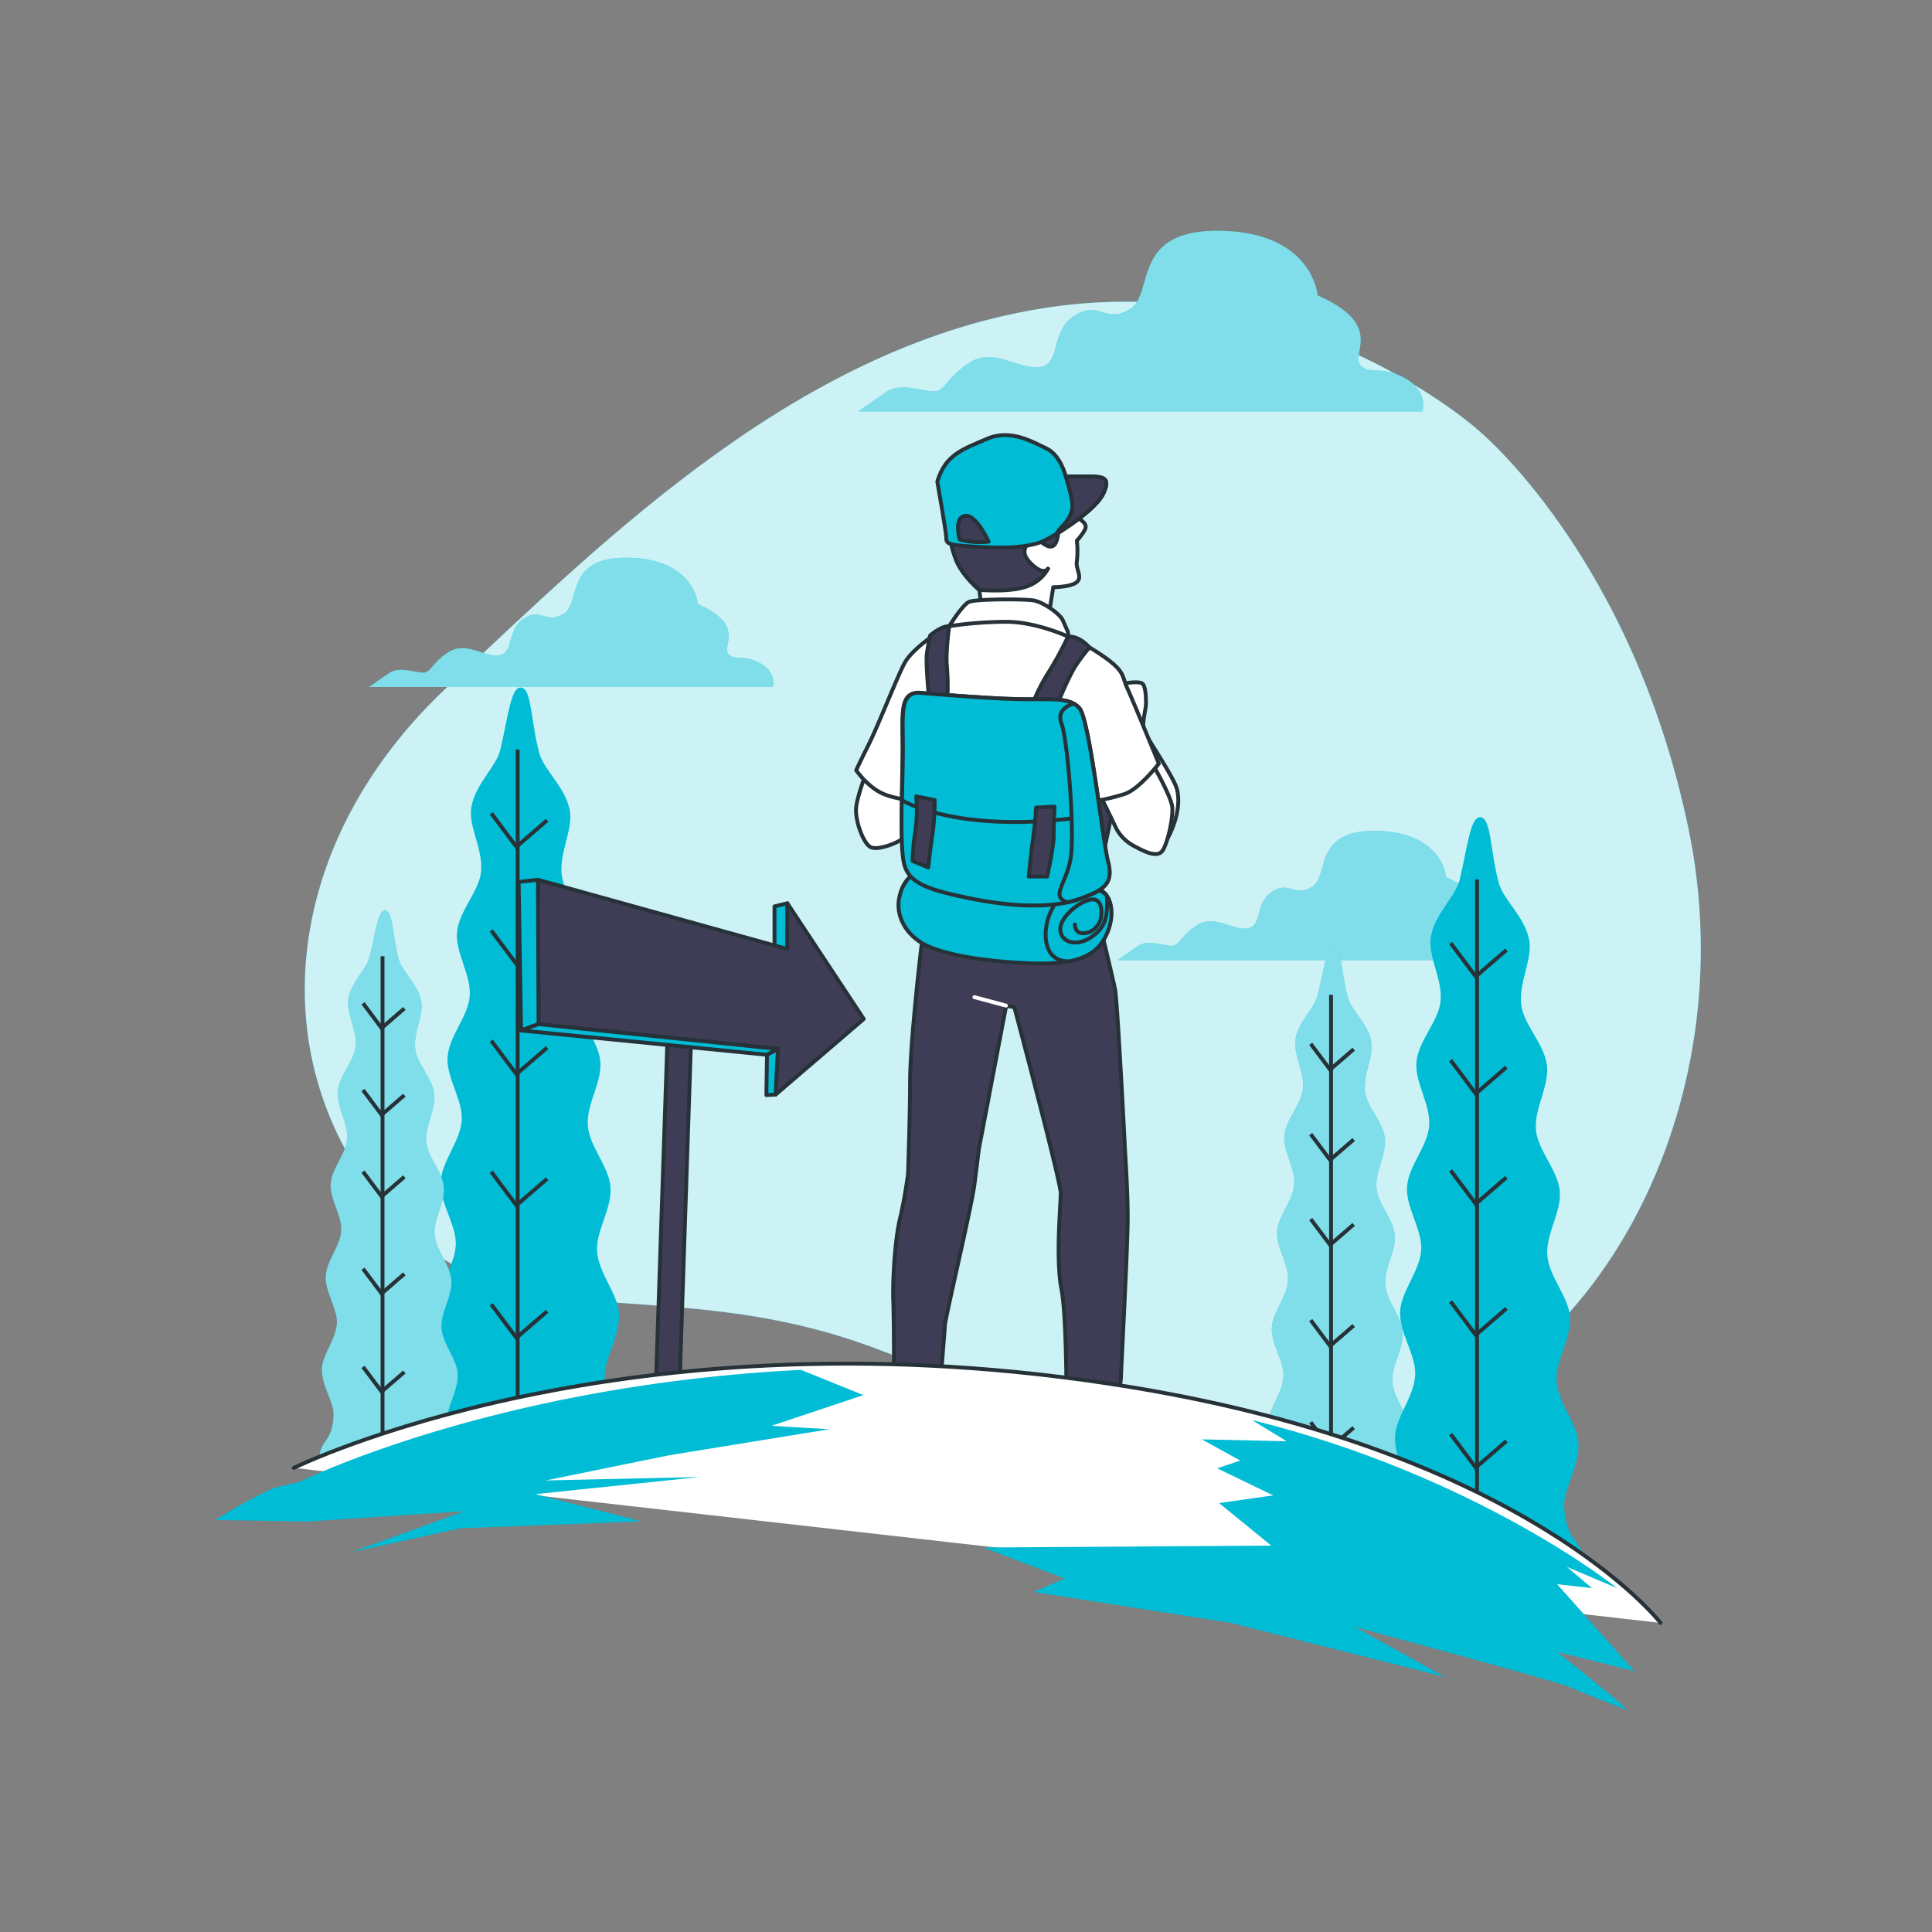 <?xml version="1.0" standalone="no"?>
<svg xmlns:xlink="http://www.w3.org/1999/xlink" xmlns="http://www.w3.org/2000/svg" viewBox="0 0 500 500"><rect x="0" y="0" width="500" height="500" fill="#808080" stroke="none"/><g id="background-simple"><path d="M382.37,111.15S336.58,70.2,272.16,79.44,157.4,138.62,115.54,178,67.26,272.17,98.35,311s71.38,16.68,128.1,37.91,68.6,35.5,127.78,22.39,97.44-85.45,82.82-156.47S382.37,111.15,382.37,111.15Z" class="svg-accent" style="fill: rgb(0, 188, 212);" fill="rgba(0,188,212,1)"/><path d="M382.37,111.15S336.58,70.2,272.16,79.44,157.4,138.62,115.54,178,67.26,272.17,98.35,311s71.38,16.68,128.1,37.91,68.6,35.5,127.78,22.39,97.44-85.45,82.82-156.47S382.37,111.15,382.37,111.15Z" style="fill:#fff;opacity:0.8"/></g><g id="Clouds"><path d="M390.39,242.31c-4.54-2.47-6.61-.41-8.26-2.47s4.55-7.44-7.85-12.81c0,0-.82-11.56-17.76-12s-12.39,11.57-16.93,14.46-5.78-1.65-10.33,1.24-2.48,8.67-6.19,9.5-8.68-3.72-13.22-.83-4.55,5.37-6.61,5.37-6.2-1.65-8.67,0-5.37,3.72-5.37,3.72H393.7S394.94,244.79,390.39,242.31Z" class="svg-accent" style="fill: rgb(0, 188, 212);" fill="rgba(0,188,212,1)"/><path d="M390.39,242.31c-4.54-2.47-6.61-.41-8.26-2.47s4.55-7.44-7.85-12.81c0,0-.82-11.56-17.76-12s-12.39,11.57-16.93,14.46-5.78-1.65-10.33,1.24-2.48,8.67-6.19,9.5-8.68-3.72-13.22-.83-4.55,5.37-6.61,5.37-6.2-1.65-8.67,0-5.37,3.72-5.37,3.72H393.7S394.94,244.79,390.39,242.31Z" style="fill:#fff;opacity:0.5"/><path d="M363.51,97.83c-6.34-3.47-9.23-.58-11.54-3.47S358.32,84,341,76.47c0,0-1.15-16.16-24.82-16.74s-17.31,16.16-23.66,20.2-8.09-2.31-14.43,1.73-3.47,12.13-8.66,13.28S257.3,89.74,251,93.79s-6.35,7.5-9.24,7.5-8.66-2.31-12.12,0-7.51,5.19-7.51,5.19h146S369.86,101.29,363.51,97.83Z" class="svg-accent" style="fill: rgb(0, 188, 212);" fill="rgba(0,188,212,1)"/><path d="M363.51,97.83c-6.34-3.47-9.23-.58-11.54-3.47S358.32,84,341,76.47c0,0-1.15-16.16-24.82-16.74s-17.31,16.16-23.66,20.2-8.09-2.31-14.43,1.73-3.47,12.13-8.66,13.28S257.3,89.74,251,93.79s-6.35,7.5-9.24,7.5-8.66-2.31-12.12,0-7.51,5.19-7.51,5.19h146S369.86,101.29,363.51,97.83Z" style="fill:#fff;opacity:0.5"/><path d="M196.72,171.62c-4.54-2.48-6.61-.41-8.26-2.48s4.54-7.43-7.85-12.8c0,0-.83-11.57-17.76-12s-12.39,11.57-16.94,14.46-5.78-1.65-10.32,1.24-2.48,8.67-6.2,9.5-8.67-3.72-13.22-.83-4.54,5.37-6.61,5.37-6.19-1.65-8.67,0-5.37,3.72-5.37,3.72H200S201.26,174.1,196.72,171.62Z" class="svg-accent" style="fill: rgb(0, 188, 212);" fill="rgba(0,188,212,1)"/><path d="M196.72,171.62c-4.54-2.48-6.61-.41-8.26-2.48s4.54-7.43-7.85-12.8c0,0-.83-11.57-17.76-12s-12.39,11.57-16.94,14.46-5.78-1.65-10.32,1.24-2.48,8.67-6.2,9.5-8.67-3.72-13.22-.83-4.54,5.37-6.61,5.37-6.19-1.65-8.67,0-5.37,3.72-5.37,3.72H200S201.26,174.1,196.72,171.62Z" style="fill:#fff;opacity:0.5"/></g><g id="Trees"><path d="M242.28,359.57l.78,0c1.57-.06,5-.17,5.94-.17,1.18,0,3.16,2.57,1.38,4.94s-3,5.14-5.53,5.73-2.18,2.18-4,4.15-6.72,2.38-9.29,1.78-.2-13.44.2-14S236.54,364.32,242.28,359.57Z" style="fill:#fff;stroke:#263238;stroke-linecap:round;stroke-linejoin:round"/><path d="M244.85,370.05c2.57-.59,3.75-3.36,5.53-5.73a3.22,3.22,0,0,0,.46-3.26,13.35,13.35,0,0,1-3.82,6.22c-1.78,1.39-3.16.6-4.15,1.78s-2,3.56-7.12,3.56a19.2,19.2,0,0,1-5.33-.65c0,2.13.29,3.81,1.18,4,2.57.6,7.51.2,9.29-1.78S242.28,370.64,244.85,370.05Z" style="fill:#fff;stroke:#263238;stroke-linecap:round;stroke-linejoin:round"/><path d="M276.08,366.89s-.59,7.12-.2,8.5,4.35,2.77,6.53,2.37,6.13-3.16,6.13-3.16,8.7-3.36,11.86-5.34,4.15-4.35,1.78-4.94-10.28-2.18-12.65-2.77-2.38,1.58-7.52,2.77S276.08,366.89,276.08,366.89Z" style="fill:#fff;stroke:#263238;stroke-linecap:round;stroke-linejoin:round"/><path d="M301,366.89a113.9,113.9,0,0,1-14.43,6.92,14.53,14.53,0,0,1-10.81.1,7.73,7.73,0,0,0,.13,1.48c.4,1.38,4.35,2.77,6.53,2.37s6.13-3.16,6.13-3.16,8.7-3.36,11.86-5.34c2.7-1.69,3.81-3.66,2.6-4.57A6,6,0,0,1,301,366.89Z" style="fill:#fff;stroke:#263238;stroke-linecap:round;stroke-linejoin:round"/><path d="M241.25,227.39S239,240,238.2,247.07s-2.68,24.64-2.68,33.05S235,303.8,235,303.8s-.77,6.12-2.1,11.65-1.91,16.05-1.72,21.21.19,19.48.19,19.48a39.78,39.78,0,0,0,0,5c.19,1.91.57,4.2,2.48,4.2s5.35,0,6.69-1.14a9.36,9.36,0,0,0,2.86-6.31c.19-2.86,1-12.61,1.15-14.9s6.88-30.56,7.64-36.48,1.15-9.17,1.15-9.17l7.06-37.06,2.11.38s12,45.08,12,48.14-1.34,17,.19,24.83S276,368.18,276,368.18a5.91,5.91,0,0,0,2.86,1.72c1.72.38,6.69-.77,8.6-3.82s2.67-8.6,2.67-10.13,1.72-32.85,1.72-40.88-.76-17.76-.76-18.53-1.91-37.05-2.48-40.3-7.07-29.61-7.07-29.61S261.69,232.55,241.25,227.39Z" class="svg-bg" style="fill:#3F3D56;stroke:#263238;stroke-linecap:round;stroke-linejoin:round" fill=" #3F3D56"/><path d="M224.44,199.31s-2.48,6.31-2.86,9.55,1.72,9.17,3.63,10.32,8.21-1.34,9.17-2.87,5.34-11.46,5.34-11.46A30.7,30.7,0,0,1,224.44,199.31Z" style="fill:#fff;stroke:#263238;stroke-linecap:round;stroke-linejoin:round"/><polygon points="284.87 203.17 277.34 236.56 282.25 236.56 289.46 202.51 284.87 203.17" class="svg-bg" style="fill:#3F3D56;stroke:#263238;stroke-linecap:round;stroke-linejoin:round" fill=" #3F3D56"/><path d="M291,176.86s3.6-.65,4.58,0,1,3.93,1,5.24-1,4.91-.65,6.55,5.9,9.38,8.19,14.3-.65,12.76-3.27,16-7.87-8.4-9.51-12.33-4.25-28.16-4.25-28.16Z" style="fill:#fff;stroke:#263238;stroke-linecap:round;stroke-linejoin:round"/><path d="M298,197.24s5.2,8.89,5.39,11.76-1.15,9-2.48,11.08-4.77.29-7.26-1.05a11,11,0,0,1-5.16-5.45c-1.15-2.48-4.24-8.7-4.24-8.7S292.66,202.59,298,197.24Z" style="fill:#fff;stroke:#263238;stroke-linecap:round;stroke-linejoin:round"/><path d="M251.18,160a26.11,26.11,0,0,0-6.87,2.68c-3.25,1.91-8.41,5.73-10.13,8.78s-6.87,16.24-9.36,21.21-3.24,6.68-3.24,6.68,3,4.4,7.06,6.12,11.08,2.1,11.08,2.1,1,19.48,1.53,22.35,7.07,4.58,16.62,5,22.92-3.05,24.64-5-.57-22.35-.57-22.35a59.76,59.76,0,0,0,9.17-2.1c3.82-1.34,8.79-7.84,8.79-7.84s-6.88-16.81-8.22-19.67-.38-4-5.73-7.83A62.24,62.24,0,0,0,275.06,164s-8-3.82-14.71-4.58S251.18,160,251.18,160Z" style="fill:#fff;stroke:#263238;stroke-linecap:round;stroke-linejoin:round"/><path d="M278.88,134s2.1,1.15,2.1,2.3-2.29,3.63-2.29,3.63a23.3,23.3,0,0,1,0,5.34c-.38,1.91,1.53,4,0,5.35s-6.11,1.34-6.11,1.34l-1.34,8.41-17.19-2.3-.57-5.35s-4.59-3.82-6.12-8-1.33-5.35-1-8,3.25-8.22,9-9.55a31.26,31.26,0,0,1,15.28.19C274.68,128.44,278.88,134,278.88,134Z" style="fill:#fff;stroke:#263238;stroke-linecap:round;stroke-linejoin:round"/><path d="M271.22,147.21l0-.05Z" style="fill:#fff;stroke:#263238;stroke-linecap:round;stroke-linejoin:round"/><path d="M266.28,151.56a10,10,0,0,0,4.94-4.35c-.07.14-.37.53-1.31.53-1.15,0-3.83-2.1-4.59-4s1.15-4.21,2.48-4.21,3.25,2.68,4.78,1.72,1.34-5.15,1.34-5.15a28.59,28.59,0,0,1,1.72-5.63,13.53,13.53,0,0,0-5-3.16,31.26,31.26,0,0,0-15.28-.19c-5.73,1.33-8.6,6.87-9,9.55s-.57,3.82,1,8,6.12,8,6.12,8C256.72,152.9,262.65,153.09,266.28,151.56Z" class="svg-bg" style="fill:#3F3D56;stroke:#263238;stroke-linecap:round;stroke-linejoin:round" fill=" #3F3D56"/><path d="M245.65,162.06s3.43-5.54,5.15-6.3,14.14-.76,16.62-.38,6.88,3.44,7.64,5.16,1.34,3.05,1.34,3.05v1.15s-8.21-3.82-16-3.82A101,101,0,0,0,245.65,162.06Z" style="fill:#fff;stroke:#263238;stroke-linecap:round;stroke-linejoin:round"/><path d="M276.4,164.74a87.19,87.19,0,0,1-5.46,9.94,46.68,46.68,0,0,0-5,11.26l6,.62s4.17-11,6.67-14.59a41.65,41.65,0,0,1,3.34-4.38S279.57,164.59,276.4,164.74Z" class="svg-bg" style="fill:#3F3D56;stroke:#263238;stroke-linecap:round;stroke-linejoin:round" fill=" #3F3D56"/><path d="M245.65,162.06s-1,7-.56,10.75a66.65,66.65,0,0,1,0,9.58l-4.38,1.46s-1.25-12.09-.83-14.8.83-4.58.83-4.58S243.49,162,245.65,162.06Z" class="svg-bg" style="fill:#3F3D56;stroke:#263238;stroke-linecap:round;stroke-linejoin:round" fill=" #3F3D56"/><path d="M236.75,226.17s-2.91,1-4,6,1.88,10.43,7.92,12.93,15.85,3.75,25,4.17,16.67-.42,20-6.26,2.08-12.09-1.88-13.13-8.34,1.25-23.55-.21A178.18,178.18,0,0,1,236.75,226.17Z" class="svg-accent" style="fill: rgb(0, 188, 212); stroke: rgb(38, 50, 56); stroke-linecap: round; stroke-linejoin: round;" fill="rgba(0,188,212,1)"/><path d="M273.53,233.38c-3.85,4.49-4.81,15.4,2.89,15.4h.39c4-.8,7.09-2.49,8.93-5.72,2.59-4.54,2.4-9.33.33-11.72l-3.1-2.09A12.33,12.33,0,0,0,273.53,233.38Z" class="svg-accent" style="fill: rgb(0, 188, 212); stroke: rgb(38, 50, 56); stroke-linecap: round; stroke-linejoin: round;" fill="rgba(0,188,212,1)"/><path d="M278.18,239.26s-.15,3.19,3.63,2a5.11,5.11,0,0,0,3.2-4.38,5.78,5.78,0,0,0,.05-.71c.05-1.6-.51-3-1.65-3.33-2.62-.73-9,4.06-9,7.55s4.07,4.65,7.7,2.32,4.65-4.79,4.36-10.6" style="fill:none;stroke:#263238;stroke-linecap:round;stroke-linejoin:round"/><path d="M237.59,179.27s16.67,1.46,25.64,1.66,13.34-.62,16,2.3,6,34.18,7.5,39.81-1,7.3-7.29,9.59-16.26,2.29-27.73,0-16.47-4-17.72-9-.41-21.06-.41-30S232.79,179.48,237.59,179.27Z" class="svg-accent" style="fill: rgb(0, 188, 212); stroke: rgb(38, 50, 56); stroke-linecap: round; stroke-linejoin: round;" fill="rgba(0,188,212,1)"/><path d="M277,211.84a32.4,32.4,0,0,0,7.7-1.79c-1.6-11-3.63-24.92-5.39-26.82-2.71-2.92-7.09-2.09-16-2.3s-25.64-1.66-25.64-1.66c-4.8.21-4,5.42-4,14.38,0,3.71-.15,8.62-.22,13.47C234.63,207.83,248.32,215.25,277,211.84Z" class="svg-accent" style="fill: rgb(0, 188, 212); stroke: rgb(38, 50, 56); stroke-linecap: round; stroke-linejoin: round;" fill="rgba(0,188,212,1)"/><path d="M237.12,206.11a39.42,39.42,0,0,1-.24,9.07,54.56,54.56,0,0,0-.71,7.63l4.05,1.67s.72-6.44,1.2-9.3a66.19,66.19,0,0,0,.48-8.12Z" class="svg-bg" style="fill:#3F3D56;stroke:#263238;stroke-linecap:round;stroke-linejoin:round" fill=" #3F3D56"/><path d="M268.14,209s-.24,4.3-.71,7.4-1.2,10.44-1.2,10.44H271s1.67-7.34,1.67-10.2.24-7.88.24-7.88Z" class="svg-bg" style="fill:#3F3D56;stroke:#263238;stroke-linecap:round;stroke-linejoin:round" fill=" #3F3D56"/><path d="M286.78,223c-1.46-5.63-4.79-36.89-7.5-39.81a6.09,6.09,0,0,0-1.43-1.12c-1.74.56-4.3,1.94-3.16,5.08,1.67,4.58,3.34,27.1,2.5,34.18s-5.42,10.43-1.25,12.09l.23.09a24.17,24.17,0,0,0,3.32-.92C285.74,230.34,288.24,228.67,286.78,223Z" class="svg-accent" style="fill: rgb(0, 188, 212); stroke: rgb(38, 50, 56); stroke-linecap: round; stroke-linejoin: round;" fill="rgba(0,188,212,1)"/><line x1="260.35" y1="260.25" x2="252.18" y2="258.06" style="fill:none;stroke:#fff;stroke-linecap:round;stroke-linejoin:round"/><path d="M242.57,124.63s2.31,13,2.31,14.51.38,1.91,6.5,2.29,14.51.77,19.29-1.71,13.18-8.22,14.9-12,.57-4.39-4-4.39h-5.73s-1.34-5.54-5-7.26-9.36-5.16-15.47-2.48S244.7,117.54,242.57,124.63Z" class="svg-accent" style="fill: rgb(0, 188, 212); stroke: rgb(38, 50, 56); stroke-linecap: round; stroke-linejoin: round;" fill="rgba(0,188,212,1)"/><path d="M274.49,136.66a3.8,3.8,0,0,0-.94,1.42c4.71-2.85,10.61-7.27,12-10.4,1.72-3.82.57-4.39-4-4.39h-5.73s1.72,5.54,1.72,7.45S276.78,134.37,274.49,136.66Z" class="svg-bg" style="fill:#3F3D56;stroke:#263238;stroke-linecap:round;stroke-linejoin:round" fill=" #3F3D56"/><path d="M248.37,139.64s-1.6-5.59,1.33-6.12,6.13,6.66,6.13,6.66A20.14,20.14,0,0,1,248.37,139.64Z" class="svg-bg" style="fill:#3F3D56;stroke:#263238;stroke-linecap:round;stroke-linejoin:round" fill=" #3F3D56"/><path d="M328.33,393.47h37.6c-.72-4.6-3.68-3.79-4.07-10.92-.2-3.59,3.12-8,2.84-12.74-.24-3.89-4.07-7.87-4.37-12.31-.26-4,3-8.46,2.69-12.78-.3-4.08-4.19-8-4.53-12.25s2.87-8.63,2.49-12.82-4.33-8-4.75-12.16,2.67-8.82,2.19-12.88c-.5-4.31-4.57-8-5.12-12-.61-4.43,2.27-9.15,1.6-13-.83-4.68-5.18-8.06-6.1-11.51-1.71-6.43-1.49-12.63-3.51-13s-2.64,5.64-4.27,12.43c-.82,3.41-5.08,6.87-5.78,11.55-.57,3.79,2.44,8.4,1.95,12.8-.44,3.95-4.41,7.74-4.79,12-.37,4,2.85,8.48,2.54,12.69s-4.16,8-4.42,12.17,3.05,8.53,2.82,12.64-4,8.19-4.2,12.24c-.21,4.29,3.18,8.61,3,12.59-.18,4.4-3.91,8.44-4,12.29-.17,4.68,3.26,9,3.16,12.56-.23,7.72-3.77,6.12-3.9,12.34Z" class="svg-accent" style="fill: rgb(0, 188, 212);" fill="rgba(0,188,212,1)"/><path d="M328.33,393.47h37.6c-.72-4.6-3.68-3.79-4.07-10.92-.2-3.59,3.12-8,2.84-12.74-.24-3.89-4.07-7.87-4.37-12.31-.26-4,3-8.46,2.69-12.78-.3-4.08-4.19-8-4.53-12.25s2.87-8.63,2.49-12.82-4.33-8-4.75-12.16,2.67-8.82,2.19-12.88c-.5-4.31-4.57-8-5.12-12-.61-4.43,2.27-9.15,1.6-13-.83-4.68-5.18-8.06-6.1-11.51-1.71-6.43-1.49-12.63-3.51-13s-2.64,5.64-4.27,12.43c-.82,3.41-5.08,6.87-5.78,11.55-.57,3.79,2.44,8.4,1.95,12.8-.44,3.95-4.41,7.74-4.79,12-.37,4,2.85,8.48,2.54,12.69s-4.16,8-4.42,12.17,3.05,8.53,2.82,12.64-4,8.19-4.2,12.24c-.21,4.29,3.18,8.61,3,12.59-.18,4.4-3.91,8.44-4,12.29-.17,4.68,3.26,9,3.16,12.56-.23,7.72-3.77,6.12-3.9,12.34Z" style="fill:#fff;opacity:0.5"/><line x1="344.47" y1="257.45" x2="344.47" y2="391.73" style="fill:none;stroke:#263238;stroke-miterlimit:10"/><polyline points="350.34 271.53 344.22 276.82 339.21 270.14" style="fill:none;stroke:#263238;stroke-miterlimit:10"/><polyline points="350.34 294.9 344.22 300.19 339.21 293.51" style="fill:none;stroke:#263238;stroke-miterlimit:10"/><polyline points="350.34 316.88 344.22 322.17 339.21 315.49" style="fill:none;stroke:#263238;stroke-miterlimit:10"/><polyline points="350.34 343.04 344.22 348.33 339.21 341.65" style="fill:none;stroke:#263238;stroke-miterlimit:10"/><polyline points="350.34 369.47 344.22 374.76 339.21 368.08" style="fill:none;stroke:#263238;stroke-miterlimit:10"/><path d="M113,370.5h48.78c-.94-6-4.77-4.92-5.28-14.17-.25-4.65,4.06-10.42,3.68-16.53-.3-5-5.27-10.21-5.66-16-.35-5.2,3.89-11,3.48-16.58-.39-5.3-5.42-10.39-5.87-15.89s3.72-11.21,3.23-16.64-5.62-10.43-6.16-15.78c-.56-5.51,3.46-11.44,2.85-16.71-.66-5.59-5.93-10.42-6.65-15.57-.8-5.74,2.94-11.87,2.07-16.83-1.08-6.07-6.72-10.46-7.91-14.93-2.22-8.35-1.94-16.39-4.56-16.91-2.79-.56-3.42,7.32-5.54,16.13-1.06,4.43-6.59,8.91-7.5,15-.73,4.91,3.17,10.89,2.53,16.61-.57,5.12-5.71,10-6.21,15.6-.47,5.23,3.7,11,3.29,16.47-.4,5.32-5.39,10.39-5.74,15.79s4,11.06,3.67,16.39-5.2,10.63-5.45,15.89c-.27,5.56,4.12,11.17,3.91,16.33-.24,5.72-5.07,11-5.25,16-.22,6.06,4.24,11.66,4.1,16.28-.3,10-4.89,7.95-5,16Z" class="svg-accent" style="fill: rgb(0, 188, 212);" fill="rgba(0,188,212,1)"/><line x1="133.97" y1="194.02" x2="133.97" y2="368.24" style="fill:none;stroke:#263238;stroke-miterlimit:10"/><polyline points="141.59 212.29 133.64 219.15 127.14 210.48" style="fill:none;stroke:#263238;stroke-miterlimit:10"/><polyline points="141.59 242.61 133.64 249.47 127.14 240.81" style="fill:none;stroke:#263238;stroke-miterlimit:10"/><polyline points="141.59 271.13 133.64 277.99 127.14 269.33" style="fill:none;stroke:#263238;stroke-miterlimit:10"/><polyline points="141.59 305.07 133.64 311.93 127.14 303.26" style="fill:none;stroke:#263238;stroke-miterlimit:10"/><polyline points="141.59 339.36 133.64 346.22 127.14 337.56" style="fill:none;stroke:#263238;stroke-miterlimit:10"/><path d="M83.49,378.13h36.12c-.69-4.42-3.53-3.64-3.91-10.49-.19-3.45,3-7.71,2.73-12.24-.23-3.73-3.91-7.56-4.19-11.83-.26-3.85,2.88-8.12,2.57-12.27-.28-3.93-4-7.69-4.34-11.77s2.75-8.3,2.39-12.32-4.16-7.72-4.56-11.68,2.56-8.47,2.1-12.37c-.48-4.14-4.39-7.72-4.92-11.53-.59-4.25,2.18-8.79,1.53-12.46-.79-4.49-5-7.74-5.85-11.06-1.64-6.17-1.44-12.13-3.37-12.52s-2.54,5.43-4.11,11.95c-.79,3.28-4.88,6.6-5.55,11.09-.54,3.65,2.35,8.07,1.88,12.3-.43,3.79-4.24,7.43-4.61,11.55-.35,3.88,2.74,8.15,2.44,12.2s-4,7.69-4.25,11.69,2.94,8.19,2.72,12.14-3.85,7.87-4,11.76c-.2,4.12,3,8.27,2.89,12.09-.17,4.23-3.75,8.11-3.88,11.81-.16,4.5,3.14,8.64,3,12.06-.22,7.43-3.62,5.89-3.74,11.86Z" class="svg-accent" style="fill: rgb(0, 188, 212);" fill="rgba(0,188,212,1)"/><path d="M83.49,378.13h36.12c-.69-4.42-3.53-3.64-3.91-10.49-.19-3.45,3-7.71,2.73-12.24-.23-3.73-3.91-7.56-4.19-11.83-.26-3.85,2.88-8.12,2.57-12.27-.28-3.93-4-7.69-4.34-11.77s2.75-8.3,2.39-12.32-4.16-7.72-4.56-11.68,2.56-8.47,2.1-12.37c-.48-4.14-4.39-7.72-4.92-11.53-.59-4.25,2.18-8.79,1.53-12.46-.79-4.49-5-7.74-5.85-11.06-1.64-6.17-1.44-12.13-3.37-12.52s-2.54,5.43-4.11,11.95c-.79,3.28-4.88,6.6-5.55,11.09-.54,3.65,2.35,8.07,1.88,12.3-.43,3.79-4.24,7.43-4.61,11.55-.35,3.88,2.74,8.15,2.44,12.2s-4,7.69-4.25,11.69,2.94,8.19,2.72,12.14-3.85,7.87-4,11.76c-.2,4.12,3,8.27,2.89,12.09-.17,4.23-3.75,8.11-3.88,11.81-.16,4.5,3.14,8.64,3,12.06-.22,7.43-3.62,5.89-3.74,11.86Z" style="fill:#fff;opacity:0.5"/><line x1="99" y1="247.47" x2="99" y2="376.46" style="fill:none;stroke:#263238;stroke-miterlimit:10"/><polyline points="104.64 260.99 98.76 266.07 93.95 259.65" style="fill:none;stroke:#263238;stroke-miterlimit:10"/><polyline points="104.64 283.44 98.76 288.52 93.95 282.1" style="fill:none;stroke:#263238;stroke-miterlimit:10"/><polyline points="104.64 304.56 98.76 309.64 93.95 303.22" style="fill:none;stroke:#263238;stroke-miterlimit:10"/><polyline points="104.64 329.68 98.76 334.76 93.95 328.35" style="fill:none;stroke:#263238;stroke-miterlimit:10"/><polyline points="104.64 355.07 98.76 360.15 93.95 353.74" style="fill:none;stroke:#263238;stroke-miterlimit:10"/><path d="M361.3,404.07h48.79c-.94-6-4.77-4.92-5.28-14.16-.26-4.66,4.05-10.42,3.68-16.54-.31-5-5.28-10.2-5.66-16-.35-5.2,3.89-11,3.48-16.58-.39-5.3-5.43-10.38-5.87-15.89s3.72-11.21,3.23-16.64-5.62-10.42-6.16-15.78,3.46-11.43,2.84-16.7c-.65-5.6-5.93-10.43-6.64-15.58-.8-5.74,2.94-11.87,2.06-16.82-1.07-6.07-6.72-10.46-7.91-14.94-2.21-8.34-1.93-16.38-4.55-16.91-2.79-.55-3.43,7.33-5.54,16.14-1.07,4.42-6.59,8.91-7.5,15-.73,4.92,3.17,10.9,2.53,16.61-.57,5.12-5.72,10-6.22,15.6-.47,5.24,3.71,11,3.3,16.48-.4,5.31-5.39,10.38-5.74,15.78s4,11.06,3.67,16.4-5.2,10.62-5.46,15.88c-.26,5.56,4.13,11.18,3.91,16.34-.23,5.71-5.07,11-5.24,16-.22,6.07,4.24,11.67,4.1,16.29-.3,10-4.89,7.95-5.05,16Z" class="svg-accent" style="fill: rgb(0, 188, 212);" fill="rgba(0,188,212,1)"/><line x1="382.25" y1="227.6" x2="382.25" y2="401.82" style="fill:none;stroke:#263238;stroke-miterlimit:10"/><polyline points="389.86 245.86 381.92 252.72 375.42 244.06" style="fill:none;stroke:#263238;stroke-miterlimit:10"/><polyline points="389.86 276.19 381.92 283.05 375.42 274.38" style="fill:none;stroke:#263238;stroke-miterlimit:10"/><polyline points="389.86 304.71 381.92 311.56 375.42 302.9" style="fill:none;stroke:#263238;stroke-miterlimit:10"/><polyline points="389.86 338.64 381.92 345.5 375.42 336.84" style="fill:none;stroke:#263238;stroke-miterlimit:10"/><polyline points="389.86 372.94 381.92 379.8 375.42 371.13" style="fill:none;stroke:#263238;stroke-miterlimit:10"/></g><g id="Sign"><rect x="171.07" y="264.53" width="6.12" height="110.21" transform="translate(10.72 -5.61) rotate(1.91)" class="svg-bg" style="fill:#3F3D56;stroke:#263238;stroke-linecap:round;stroke-linejoin:round" fill=" #3F3D56"/><polygon points="203.77 233.77 200.44 234.57 200.44 245.59 204.13 246.67 203.77 233.77" class="svg-accent" style="fill: rgb(0, 188, 212); stroke: rgb(38, 50, 56); stroke-linecap: round; stroke-linejoin: round;" fill="rgba(0,188,212,1)"/><polygon points="139.22 227.69 139.38 265.04 201.32 271.46 200.73 283.28 223.54 263.71 203.77 233.77 203.72 245.6 139.22 227.69" class="svg-bg" style="fill:#3F3D56;stroke:#263238;stroke-linecap:round;stroke-linejoin:round" fill=" #3F3D56"/><polygon points="139.22 227.69 134.22 228.25 134.85 266.68 139.38 265.04 139.22 227.69" class="svg-accent" style="fill: rgb(0, 188, 212); stroke: rgb(38, 50, 56); stroke-linecap: round; stroke-linejoin: round;" fill="rgba(0,188,212,1)"/><polygon points="134.85 266.68 198.5 272.98 201.32 271.46 139.38 265.04 134.85 266.68" class="svg-accent" style="fill: rgb(0, 188, 212); stroke: rgb(38, 50, 56); stroke-linecap: round; stroke-linejoin: round;" fill="rgba(0,188,212,1)"/><polygon points="198.5 272.98 198.34 283.41 200.73 283.28 201.32 271.46 198.5 272.98" class="svg-accent" style="fill: rgb(0, 188, 212); stroke: rgb(38, 50, 56); stroke-linecap: round; stroke-linejoin: round;" fill="rgba(0,188,212,1)"/></g><g id="Floor"><path d="M76.05,379.89s86.18-42.51,217.22-20.81C395.94,376.08,429.74,420,429.74,420" style="fill:#fff;stroke:#263238;stroke-linecap:round;stroke-linejoin:round"/><path d="M223.45,361.05l-16.15-6.53c-79.8,4-129.8,29-129.8,29L71,385a124.54,124.54,0,0,0-15.28,8.39l23.72.38,40.65-2.65L90.92,401.7l28.27-6.19L166,393.74l-27.39-7.06L181,382.26l-39.76.88,32-6.53,41.38-6.72-15-.89,3.71-1.23Z" class="svg-accent" style="fill: rgb(0, 188, 212);" fill="rgba(0,188,212,1)"/><path d="M324,367.5l9,5.5-22-.5,10,5.5-6,2,14.5,7-14,2L329,400l-74.5.5,21,8-8,3.5,51,8L374,434l-23.5-13S404,435.5,406,436.5s13.5,5.5,15,6-18-15-18-15l20,5L403,410l9,1-6.5-5.5,13,5.5S382.5,382,324,367.5Z" class="svg-accent" style="fill: rgb(0, 188, 212);" fill="rgba(0,188,212,1)"/></g></svg>